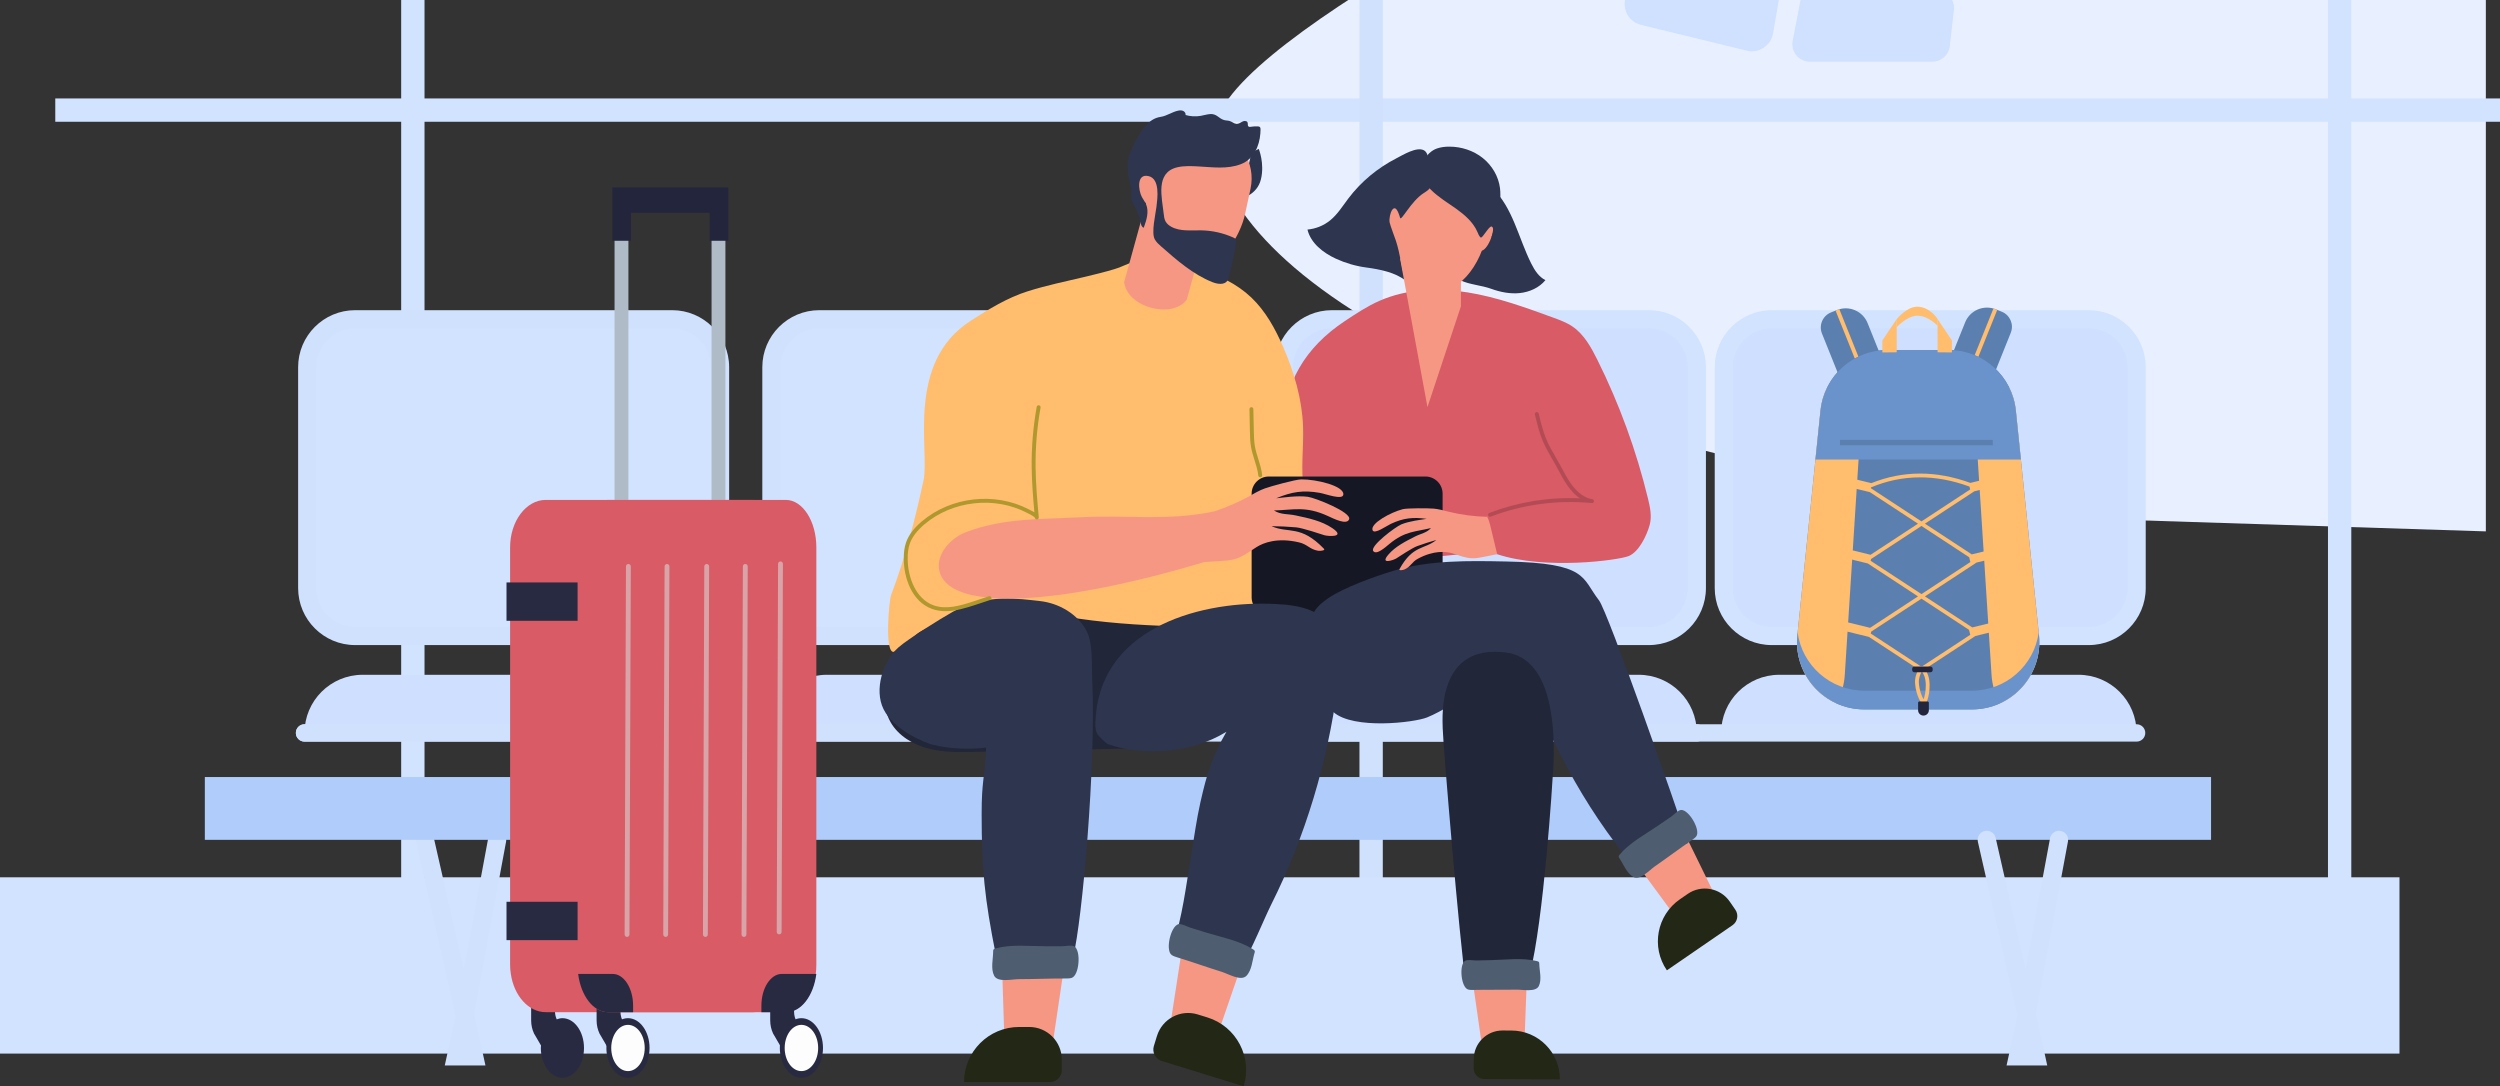 <svg width="359" height="156" viewBox="0 0 359 156" fill="none" xmlns="http://www.w3.org/2000/svg">
<rect x="0" y="0" width="359" height="156" fill="#333333" stroke="none"/>
<g clip-path="url(#clip0_2021_35576)">
<path d="M356.967 -35.561V76.306L301.26 74.529C205.702 64.145 172.193 34.713 174.614 18.022C175.505 11.716 189.903 1.65 207.422 -8.415L207.613 -8.543C213.538 -11.919 219.844 -15.296 226.088 -18.608C241.632 -26.635 256.921 -33.833 265.903 -37.974C271.254 -40.459 277.052 -41.478 282.913 -41.096C304.445 -39.567 281.349 -40.912 356.967 -35.561Z" fill="#E8F0FF"/>
<path d="M244.944 -10.514L253.906 -8.668C255.539 -8.332 256.611 -6.76 256.327 -5.117L254.612 4.802C254.308 6.565 252.574 7.701 250.837 7.277L235.649 3.576C233.318 3.008 232.496 0.116 234.179 -1.593L242.12 -9.656C242.855 -10.402 243.918 -10.725 244.944 -10.514Z" fill="#CFE1FF"/>
<path d="M259.603 -5.438L257.421 5.878C257.123 7.423 258.307 8.857 259.881 8.857H277.505C278.779 8.857 279.85 7.901 279.993 6.635L280.585 1.427C280.68 0.596 280.353 -0.227 279.714 -0.767L273.574 -5.963C273.182 -6.294 272.698 -6.498 272.187 -6.545L262.292 -7.458C261.01 -7.577 259.846 -6.703 259.603 -5.438Z" fill="#CFE1FF"/>
<path d="M359.343 14.137H7.938V17.485H359.343V14.137Z" fill="#D1E3FF"/>
<path d="M60.96 -107H57.609V148.104H60.96V-107Z" fill="#D1E3FF"/>
<path d="M337.647 -107H334.297V148.104H337.647V-107Z" fill="#D1E3FF"/>
<path d="M198.569 -107H195.219V148.104H198.569V-107Z" fill="#D0E1FD"/>
<path d="M344.566 125.979H0V151.295H344.566V125.979Z" fill="#D1E3FF"/>
<path d="M163.163 45.85H117.631C113.835 45.85 110.758 48.927 110.758 52.722V84.453C110.758 88.249 113.835 91.326 117.631 91.326H163.163C166.958 91.326 170.035 88.249 170.035 84.453V52.722C170.035 48.927 166.958 45.85 163.163 45.85Z" fill="#D1E3FF"/>
<path d="M163.181 92.633H117.648C113.138 92.633 109.469 88.964 109.469 84.454V52.722C109.469 48.211 113.138 44.542 117.648 44.542H163.181C167.691 44.542 171.361 48.211 171.361 52.722V84.454C171.361 88.964 167.691 92.633 163.181 92.633ZM117.648 47.157C114.58 47.157 112.083 49.653 112.083 52.722V84.454C112.083 87.522 114.58 90.019 117.648 90.019H163.181C166.249 90.019 168.746 87.522 168.746 84.454V52.722C168.746 49.653 166.249 47.157 163.181 47.157H117.648Z" fill="#D0E1FD"/>
<path d="M170.045 105.249H110.383C110.383 100.637 114.122 96.898 118.733 96.898H161.694C166.306 96.898 170.045 100.637 170.045 105.249Z" fill="#CEDFFF"/>
<path d="M170.041 106.496H43.733C43.044 106.496 42.484 105.938 42.484 105.249C42.484 104.559 43.044 104.001 43.733 104.001H170.041C170.73 104.001 171.289 104.559 171.289 105.249C171.289 105.938 170.73 106.496 170.041 106.496Z" fill="#D0E1FD"/>
<path d="M236.78 45.85H191.248C187.452 45.85 184.375 48.927 184.375 52.722V84.453C184.375 88.249 187.452 91.326 191.248 91.326H236.78C240.575 91.326 243.652 88.249 243.652 84.453V52.722C243.652 48.927 240.575 45.85 236.78 45.85Z" fill="#CEDFFF"/>
<path d="M236.79 92.633H191.259C186.748 92.633 183.078 88.964 183.078 84.454V52.722C183.078 48.211 186.748 44.542 191.259 44.542H236.79C241.301 44.542 244.971 48.211 244.971 52.722V84.454C244.971 88.964 241.301 92.633 236.79 92.633ZM191.259 47.157C188.189 47.157 185.693 49.653 185.693 52.722V84.454C185.693 87.522 188.189 90.019 191.259 90.019H236.79C239.86 90.019 242.356 87.522 242.356 84.454V52.722C242.356 49.653 239.86 47.157 236.79 47.157H191.259Z" fill="#D1E3FF"/>
<path d="M243.662 105.249H184C184 100.637 187.739 96.898 192.35 96.898H235.311C239.923 96.898 243.662 100.637 243.662 105.249Z" fill="#CEDFFF"/>
<path d="M243.651 106.496H117.342C116.653 106.496 116.094 105.938 116.094 105.249C116.094 104.559 116.653 104.001 117.342 104.001H243.651C244.34 104.001 244.899 104.559 244.899 105.249C244.899 105.938 244.34 106.496 243.651 106.496Z" fill="#D0E1FD"/>
<path d="M299.936 45.85H254.404C250.608 45.85 247.531 48.927 247.531 52.722V84.453C247.531 88.249 250.608 91.326 254.404 91.326H299.936C303.731 91.326 306.808 88.249 306.808 84.453V52.722C306.808 48.927 303.731 45.85 299.936 45.85Z" fill="#CEDFFF"/>
<path d="M299.947 92.633H254.415C249.904 92.633 246.234 88.964 246.234 84.454V52.722C246.234 48.211 249.904 44.542 254.415 44.542H299.947C304.457 44.542 308.126 48.211 308.126 52.722V84.454C308.126 88.964 304.457 92.633 299.947 92.633ZM254.415 47.157C251.346 47.157 248.849 49.653 248.849 52.722V84.454C248.849 87.522 251.346 90.019 254.415 90.019H299.947C303.015 90.019 305.512 87.522 305.512 84.454V52.722C305.512 49.653 303.015 47.157 299.947 47.157H254.415Z" fill="#D1E3FF"/>
<path d="M306.818 105.249H247.156C247.156 100.637 250.895 96.898 255.507 96.898H298.468C303.079 96.898 306.818 100.637 306.818 105.249Z" fill="#CEDFFF"/>
<path d="M306.814 106.496H180.506C179.817 106.496 179.258 105.938 179.258 105.249C179.258 104.559 179.817 104.001 180.506 104.001H306.814C307.503 104.001 308.062 104.559 308.062 105.249C308.062 105.938 307.503 106.496 306.814 106.496Z" fill="#D0E1FD"/>
<path d="M66.726 147C66.117 147 65.587 146.579 65.452 145.982L59.744 120.891C59.584 120.188 60.025 119.487 60.729 119.327C61.436 119.168 62.132 119.609 62.293 120.311L66.598 139.235L70.107 120.362C70.24 119.653 70.94 119.182 71.631 119.317C72.341 119.448 72.809 120.13 72.677 120.841L68.011 145.932C67.897 146.54 67.372 146.986 66.752 147H66.726Z" fill="#D0E1FD"/>
<path d="M317.508 120.601H61.906H29.414V111.583H317.508V120.601Z" fill="#B0CCFB"/>
<path d="M193.11 46.111C194.722 45.04 196.344 43.964 198.116 43.187C202.03 41.469 206.486 41.305 210.707 41.98C214.927 42.656 218.974 44.126 222.99 45.59C223.96 45.943 224.941 46.302 225.795 46.881C227.462 48.011 228.479 49.857 229.377 51.66C232.54 58.013 234.987 64.723 236.657 71.621C236.957 72.861 237.231 74.167 236.889 75.395C236.466 76.914 235.351 79.241 233.894 79.844C232.436 80.447 221.931 81.881 214.994 79.583C213.544 79.103 204.169 79.961 201.579 80.735C197.474 81.961 194.055 83.902 189.774 84.079C188.449 84.133 185.878 74.632 185.57 73.405C184.618 69.614 184.161 65.698 184.225 61.79C184.335 55.022 187.436 49.88 193.11 46.111Z" fill="#D85B66"/>
<path d="M214.129 41.469C215.449 41.949 216.864 42.233 218.26 42.083C219.657 41.932 221.035 41.313 221.925 40.227C220.983 39.768 220.383 38.823 219.909 37.888C218.038 34.193 217.256 29.777 214.237 26.941C214.369 31.664 212.087 36.288 209.75 40.263C210.997 40.867 212.75 40.968 214.129 41.469Z" fill="#2E354E"/>
<path d="M128.139 94.692C126.978 97.581 126.351 101.004 127.891 103.71C129.024 105.699 131.168 106.949 133.387 107.508C135.607 108.067 137.928 108.02 140.216 107.969C148.083 107.795 155.951 107.621 163.818 107.446C166.36 107.39 168.961 107.323 171.334 106.409C174.313 105.262 176.773 102.688 177.505 99.581C178.237 96.473 177.08 92.93 174.485 91.07C172.954 89.973 171.075 89.497 169.239 89.074C164.535 87.989 159.789 87.098 155.035 86.262C152.248 85.772 149.409 85.3 146.601 85.655C144.819 85.88 143.097 86.434 141.387 86.985C139.305 87.655 137.224 88.326 135.143 88.996C132.077 89.984 129.378 91.605 128.139 94.692Z" fill="#212638"/>
<path d="M139.379 46.072C129.996 52.099 133.534 64.748 132.621 68.988C131.429 74.522 129.975 80.177 127.955 85.465C127.669 86.215 126.967 94.082 128.412 93.587C128.978 93.393 131.261 91.434 131.7 91.027C132.657 90.14 142.483 86.004 145.403 86.248C148.322 86.493 148.26 87.628 151.135 88.196C156.259 89.208 161.481 89.647 166.699 89.862C171.804 90.072 177.186 90.004 181.633 87.49C182.634 86.924 183.577 86.239 184.653 85.836C186.471 85.156 188.482 85.342 190.413 85.538C191.867 80.511 188.121 75.564 187.249 70.403C186.742 67.398 187.226 64.32 187.12 61.274C186.981 57.32 185.843 53.454 184.266 49.825C183.136 47.227 181.745 44.683 179.694 42.727C177.611 40.742 174.971 39.496 172.236 38.684C169.934 38.002 166.295 36.776 163.903 37.251C162.617 37.506 161.291 38.27 160.016 38.652C158.667 39.056 157.299 39.397 155.929 39.722C153.141 40.385 150.326 40.961 147.591 41.825C144.634 42.76 142.006 44.383 139.379 46.072Z" fill="#FFBD6D"/>
<path d="M178.211 28.499C178.211 28.499 180.515 28.042 181.069 25.749C181.623 23.456 180.753 21.373 180.753 21.373L179.712 21.915L178.211 28.499Z" fill="#2E354E"/>
<path d="M164.561 29.157C163.383 28.814 162.641 27.636 162.904 26.419C163.179 25.145 164.434 24.336 165.708 24.611L165.854 24.643L165.959 24.158C166.772 20.398 170.479 18.008 174.24 18.821C178.001 19.634 180.39 23.342 179.577 27.102L178.795 30.722C178.113 33.877 175.16 39.038 172.31 36.183L170.425 43.01C168.44 45.811 161.924 44.247 161.422 40.524L164.561 29.157Z" fill="#F69784"/>
<path d="M180.989 19.159C180.846 20.987 180.046 22.86 178.192 23.574C176.258 24.318 174.148 24.014 172.135 23.902C171.124 23.846 170.035 23.788 169.041 24.027C165.861 24.791 166.868 28.405 167.104 30.673C167.144 31.06 167.188 31.459 167.376 31.801C167.561 32.136 167.872 32.386 168.208 32.569C169.495 33.271 171.06 33.048 172.526 33.078C174.095 33.11 175.658 33.461 177.09 34.103C177.236 34.168 177.39 34.245 177.466 34.385C177.54 34.522 177.524 34.687 177.504 34.841C177.365 35.946 176.778 38.513 176.529 39.599C176.471 39.855 176.405 40.12 176.247 40.33C175.773 40.963 174.788 40.795 174.055 40.498C171.307 39.385 169.022 37.393 166.794 35.436C166.434 35.121 166.068 34.797 165.832 34.381C165.29 33.426 165.941 30.775 166.069 29.685C166.209 28.5 166.619 25.698 164.945 25.292C163.168 24.862 163.462 27.35 163.979 28.303C164.167 28.649 164.413 28.963 164.57 29.325C165.032 30.389 164.638 31.611 164.242 32.701C163.941 32.617 163.848 32.245 163.787 31.938C163.643 31.215 163.395 30.512 163.051 29.859C162.823 29.427 162.55 29.005 162.469 28.524C162.369 27.94 162.586 27.355 162.397 26.794C162.225 26.287 162.102 25.785 162.025 25.249C161.869 24.152 161.838 22.941 162.304 21.911C162.893 20.605 163.463 19.228 164.426 18.143C165.07 17.417 165.737 16.922 166.653 16.786C167.586 16.648 168.318 16.053 169.234 15.88C169.466 15.837 169.716 15.835 169.927 15.942C170.137 16.05 170.294 16.287 170.25 16.519C170.952 16.721 171.701 16.762 172.421 16.637C172.871 16.559 173.31 16.417 173.765 16.381C174.714 16.305 174.991 17.002 175.759 17.235C176.116 17.343 176.391 17.268 176.772 17.451C177.143 17.629 177.344 17.863 177.794 17.766C178.148 17.689 178.386 17.352 178.803 17.374C178.931 17.38 179.066 17.429 179.131 17.538C179.244 17.725 179.115 18.017 179.281 18.161C179.381 18.248 179.532 18.224 179.663 18.201C179.992 18.144 180.328 18.129 180.661 18.155C180.743 18.162 180.829 18.173 180.895 18.224C181.005 18.309 181.014 18.469 181.013 18.608C181.011 18.791 181.004 18.975 180.989 19.159Z" fill="#2E354E"/>
<path d="M154.221 129.277L151.109 150.269L144.216 148.84L143.523 127.006L154.221 129.277Z" fill="#F69784"/>
<path d="M146.351 147.473H147.794C150.378 147.473 152.473 149.567 152.473 152.151V153.667C152.473 154.617 151.702 155.387 150.752 155.387H138.438C138.438 151.016 141.981 147.473 146.351 147.473Z" fill="#232716"/>
<path d="M171.255 126.393L168.023 147.366L175.03 148.039L182.146 127.385L171.255 126.393Z" fill="#F69784"/>
<path d="M173.373 146.099L171.995 145.673C169.527 144.909 166.906 146.291 166.142 148.76L165.694 150.208C165.414 151.116 165.922 152.079 166.829 152.359L178.594 156C179.886 151.824 177.548 147.391 173.373 146.099Z" fill="#232716"/>
<path d="M204.689 68.427H182.203C180.84 68.427 179.734 69.532 179.734 70.896V85.769C179.734 87.133 180.84 88.238 182.203 88.238H204.689C206.053 88.238 207.158 87.133 207.158 85.769V70.896C207.158 69.532 206.053 68.427 204.689 68.427Z" fill="#151824"/>
<path d="M136.847 87.843C141.624 85.198 146.43 86.005 149.256 86.302C152.083 86.6 154.846 88.207 156.108 90.753C156.957 92.466 156.747 95.494 156.839 97.404C157.436 109.923 155.355 132.446 154.134 137.255C150.519 135.385 146.895 135.985 143.028 137.255C141.364 128.919 140.964 124.783 140.964 116.912C140.964 112.064 141.361 112.191 141.609 107.349C140.028 107.576 136.702 107.689 133.708 106.882C132.967 106.682 128.397 104.937 126.868 101.819C125.511 99.049 126.753 94.964 129.024 92.961C130.348 91.794 135.038 88.844 136.847 87.843Z" fill="#2E354E"/>
<path d="M157.292 103.847C157.275 104.5 157.331 105.223 157.797 105.68C158.096 105.973 158.777 106.754 159.173 106.891C163.842 108.512 170.809 108.35 176.12 105.079C174.031 108.685 173.301 111.14 172.381 115.205C171.828 117.644 171.498 120.127 171.086 122.593C170.238 127.673 169.868 131.276 168.332 136.192C170.686 136.843 176.404 138.72 178.073 139.245C179.885 136.083 181.515 131.954 182.565 129.854C187.49 120.004 190.587 109.566 192.08 98.655C192.402 96.298 192.329 91.73 190.967 89.778C189.111 87.119 185.373 86.782 182.131 86.698C171.761 86.429 157.637 90.457 157.292 103.847Z" fill="#2E354E"/>
<path d="M180.126 136.467C180.08 136.413 180.016 136.37 179.955 136.331C177.957 135.061 175.395 134.595 173.145 133.899C172.404 133.67 171.664 133.439 170.923 133.211C170.505 133.083 169.658 132.6 169.239 132.705C168.092 132.994 167.306 136.511 168.269 137.149C168.512 137.31 168.796 137.397 169.075 137.483C171.214 138.137 173.292 138.89 175.434 139.552C176.393 139.849 178.195 140.945 178.986 140.129C179.786 139.306 179.833 137.861 180.158 136.82C180.182 136.743 180.205 136.663 180.188 136.584C180.178 136.54 180.155 136.501 180.126 136.467Z" fill="#4F5D70"/>
<path d="M210.188 131.9L212.848 150.431L218.934 149.199L219.634 129.94L210.188 131.9Z" fill="#F69784"/>
<path d="M217.05 147.984L215.777 147.978C213.498 147.967 211.642 149.807 211.631 152.086L211.625 153.423C211.621 154.261 212.297 154.944 213.135 154.948L223.999 154.998C224.017 151.142 220.906 148.001 217.05 147.984Z" fill="#232716"/>
<path d="M142.752 136.273C142.812 136.235 142.886 136.213 142.955 136.194C145.24 135.571 147.824 135.883 150.18 135.883C150.956 135.883 151.731 135.881 152.506 135.883C152.943 135.884 153.895 135.673 154.264 135.897C155.275 136.512 154.987 140.105 153.878 140.429C153.598 140.511 153.301 140.511 153.008 140.51C150.773 140.503 148.564 140.607 146.323 140.607C145.319 140.607 143.273 141.122 142.758 140.108C142.238 139.086 142.62 137.691 142.617 136.601C142.617 136.521 142.618 136.436 142.658 136.367C142.681 136.327 142.714 136.297 142.752 136.273Z" fill="#4F5D70"/>
<path d="M237.7 111.062L246.361 128.76L240.336 131.292L228.32 114.952L237.7 111.062Z" fill="#F69784"/>
<path d="M241.256 129.12L242.36 128.361C244.336 127.002 247.041 127.503 248.4 129.48L249.198 130.64C249.697 131.367 249.513 132.361 248.787 132.861L239.364 139.339C237.065 135.995 237.912 131.42 241.256 129.12Z" fill="#232716"/>
<path d="M213.607 32.928C212.756 38.446 209.11 42.464 205.465 41.901C201.819 41.339 199.554 36.409 200.406 30.891C201.257 25.373 204.903 21.355 208.548 21.918C212.194 22.48 214.459 27.41 213.607 32.928Z" fill="#F69784"/>
<path d="M201.06 32.253C201.06 33.569 200.67 34.636 200.19 34.636C199.71 34.636 199.32 33.569 199.32 32.253C199.32 30.936 199.71 29.869 200.19 29.869C200.671 29.869 201.06 30.936 201.06 32.253Z" fill="#F69784"/>
<path d="M214.125 34.171C213.708 35.325 213.029 36.138 212.608 35.986C212.187 35.834 212.182 34.775 212.599 33.621C213.015 32.466 213.694 31.654 214.115 31.805C214.537 31.957 214.541 33.016 214.125 34.171Z" fill="#F69784"/>
<path d="M205.454 27.219C206.525 28.314 208.015 29.196 209.095 29.97C210.329 30.856 211.537 31.889 212.144 33.282C212.272 33.575 212.38 33.892 212.618 34.104C212.857 34.316 213.865 32.324 214.222 32.538C214.681 32.838 214.302 33.834 214.077 34.257C214.666 33.539 215.702 29.478 215.402 27.033C215.193 25.332 214.255 23.749 212.915 22.683C211.574 21.616 209.853 21.061 208.14 21.057C207.529 21.055 206.911 21.123 206.335 21.326C204.736 21.892 203.674 23.918 204.329 25.579C204.565 26.177 204.966 26.72 205.454 27.219Z" fill="#2E354E"/>
<path d="M205.337 25.599C205.442 25.921 205.573 26.255 205.514 26.588C205.417 27.134 204.871 27.457 204.405 27.756C202.661 28.869 201.202 31.814 201.059 31.294C200.242 28.339 199.391 30.891 199.544 31.909C199.601 32.285 200.317 34.172 200.438 34.533C201.075 36.444 201.223 38.41 201.861 40.322C200.412 39.108 198.053 38.659 196.18 38.41C194.675 38.209 193.201 37.781 191.823 37.144C189.995 36.298 188.225 34.921 187.75 32.965C188.936 32.861 190.088 32.395 191.011 31.643C192.07 30.781 192.799 29.591 193.622 28.501C195.45 26.083 197.844 24.101 200.542 22.723C201.44 22.265 203.422 21.03 204.465 21.576C205.508 22.122 204.982 24.52 205.337 25.599Z" fill="#2E354E"/>
<path d="M209.787 43.989L204.984 58.462L201.047 37.102H209.787V43.989Z" fill="#F69784"/>
<path d="M187.76 91.046C187.508 92.934 188.298 95.688 188.526 97.579C188.755 99.47 190.057 101.004 191.489 102.261C194.375 104.796 203.085 103.77 204.934 103.019C209.251 101.268 214.028 96.753 218.264 94.811C222.029 105.462 227.313 115.747 234.59 124.389C237.477 122.249 238.951 122.123 242.384 121.062C240.794 116.003 230.873 87.837 229.622 86.222C227.092 82.955 228.027 80.867 216.299 80.631C210.833 80.52 205.243 80.415 199.982 82.002C197.405 82.78 192.977 84.373 190.747 85.892C188.605 87.352 188.092 88.554 187.76 91.046Z" fill="#2E354E"/>
<path d="M210.463 140.931C214.208 141.068 215.973 140.69 219.655 139.995C221.681 132.204 222.937 112.355 223.049 110.316C223.332 105.157 223.084 94.593 216.289 93.706C206.472 92.424 207.136 102.692 207.169 104.538C207.209 106.78 209.624 135.474 210.463 140.931Z" fill="#212638"/>
<path d="M220.908 138.085C220.853 138.052 220.785 138.033 220.721 138.017C218.624 137.493 216.269 137.829 214.119 137.875C213.411 137.89 212.703 137.904 211.996 137.921C211.596 137.93 210.723 137.756 210.391 137.968C209.48 138.549 209.814 141.823 210.832 142.097C211.089 142.167 211.361 142.161 211.628 142.154C213.669 142.104 215.687 142.156 217.733 142.112C218.65 142.092 220.527 142.522 220.978 141.587C221.433 140.643 221.057 139.377 221.038 138.382C221.036 138.309 221.033 138.232 220.996 138.169C220.974 138.133 220.944 138.107 220.908 138.085Z" fill="#4F5D70"/>
<path d="M232.461 122.895C232.488 122.832 232.535 122.774 232.58 122.721C234.054 120.979 236.278 119.815 238.149 118.529C238.765 118.105 239.379 117.68 239.996 117.259C240.344 117.021 240.984 116.333 241.4 116.31C242.538 116.246 244.272 119.257 243.568 120.12C243.39 120.338 243.154 120.5 242.922 120.659C241.142 121.874 239.445 123.163 237.665 124.388C236.867 124.936 235.523 126.461 234.561 125.938C233.589 125.41 233.131 124.093 232.534 123.229C232.49 123.165 232.444 123.098 232.438 123.021C232.435 122.977 232.444 122.935 232.461 122.895Z" fill="#4F5D70"/>
<path d="M96.522 45.85H50.99C47.194 45.85 44.117 48.927 44.117 52.722V84.453C44.117 88.249 47.194 91.326 50.99 91.326H96.522C100.318 91.326 103.395 88.249 103.395 84.453V52.722C103.395 48.927 100.318 45.85 96.522 45.85Z" fill="#D1E3FF"/>
<path d="M96.524 92.633H50.993C46.482 92.633 42.812 88.964 42.812 84.454V52.722C42.812 48.211 46.482 44.542 50.993 44.542H96.524C101.034 44.542 104.704 48.211 104.704 52.722V84.454C104.704 88.964 101.034 92.633 96.524 92.633ZM50.993 47.157C47.924 47.157 45.427 49.653 45.427 52.722V84.454C45.427 87.522 47.924 90.019 50.993 90.019H96.524C99.593 90.019 102.09 87.522 102.09 84.454V52.722C102.09 49.653 99.593 47.157 96.524 47.157H50.993Z" fill="#D0E1FD"/>
<path d="M103.388 105.249H43.727C43.727 100.637 47.465 96.898 52.077 96.898H95.038C99.65 96.898 103.388 100.637 103.388 105.249Z" fill="#CEDFFF"/>
<path d="M69.713 153.005H63.867L65.472 145.691H68.107L69.713 153.005Z" fill="#D0E1FD"/>
<path d="M291.009 147C290.399 147 289.87 146.579 289.734 145.982L284.025 120.891C283.865 120.188 284.306 119.487 285.01 119.327C285.713 119.168 286.414 119.609 286.574 120.311L290.88 139.235L294.389 120.362C294.521 119.653 295.221 119.182 295.912 119.317C296.622 119.448 297.09 120.13 296.959 120.841L292.294 145.932C292.18 146.54 291.654 146.986 291.034 147H291.009Z" fill="#D0E1FD"/>
<path d="M293.986 153.005H288.141L289.746 145.691H292.381L293.986 153.005Z" fill="#D0E1FD"/>
<path d="M103.395 106.496H43.733C43.044 106.496 42.484 105.938 42.484 105.249C42.484 104.559 43.044 104.001 43.733 104.001H103.395C104.084 104.001 104.643 104.559 104.643 105.249C104.643 105.938 104.084 106.496 103.395 106.496Z" fill="#D0E1FD"/>
<path d="M80.764 146.21C80.478 146.21 80.207 146.281 79.944 146.381C79.801 146.046 79.698 145.676 79.698 145.265L79.67 143.527H76.273V146.508C76.273 147.205 76.42 147.839 76.677 148.385V148.398C76.732 148.499 76.788 148.588 76.842 148.677L77.691 150.136C77.684 150.255 77.665 150.369 77.665 150.491C77.665 152.855 79.052 154.772 80.764 154.772C82.475 154.772 83.862 152.855 83.862 150.491C83.862 148.127 82.475 146.21 80.764 146.21Z" fill="#282A41"/>
<path d="M90.24 33.465H88.25V71.787H90.24V33.465Z" fill="#AFBBC7"/>
<path d="M104.17 33.465H102.18V71.787H104.17V33.465Z" fill="#AFBBC7"/>
<path d="M101.899 26.913H99.205H93.306H90.612H87.922V30.557V34.574H90.612V30.557H93.306H99.205H101.899V34.574H104.59V30.557V26.913H101.899Z" fill="#23253C"/>
<path d="M87.078 150.491C87.078 148.126 88.465 146.21 90.177 146.21C91.888 146.21 93.275 148.126 93.275 150.491C93.275 152.855 91.888 154.771 90.177 154.771C88.465 154.771 87.078 152.854 87.078 150.491Z" fill="#282A41"/>
<path d="M113.306 78.61V138.525C113.306 142.292 111.007 145.348 108.184 145.348H78.371C75.892 145.348 73.813 142.989 73.355 139.856C73.288 139.425 73.25 138.981 73.25 138.525V78.61C73.25 74.843 75.549 71.786 78.371 71.786H108.184C111.007 71.786 113.306 74.843 113.306 78.61Z" fill="#D85B66"/>
<path d="M92.438 150.528C92.438 152.241 91.428 153.636 90.18 153.636C89.564 153.636 89.005 153.293 88.601 152.735L86.241 148.677C86.186 148.588 86.131 148.499 86.076 148.398V148.385C85.819 147.839 85.672 147.206 85.672 146.508V143.527H89.069L89.097 145.265C89.097 146.407 89.73 147.396 90.538 147.459C91.612 147.688 92.438 148.969 92.438 150.528Z" fill="#282A41"/>
<path d="M117.227 78.61V138.525C117.227 142.292 115.259 145.348 112.841 145.348H87.315C85.192 145.348 83.411 142.989 83.019 139.856C82.962 139.425 82.93 138.981 82.93 138.525V78.61C82.93 74.843 84.897 71.786 87.315 71.786H112.841C115.259 71.786 117.227 74.843 117.227 78.61Z" fill="#D85B66"/>
<path d="M90.912 144.41V145.348H87.319C85.195 145.348 83.415 142.989 83.023 139.856H87.98C89.597 139.856 90.912 141.899 90.912 144.41Z" fill="#282A41"/>
<path d="M109.336 144.41V145.348H112.929C115.052 145.348 116.832 142.989 117.224 139.856H112.267C110.651 139.856 109.336 141.899 109.336 144.41Z" fill="#282A41"/>
<path d="M82.942 83.638H72.734V89.147H82.942V83.638Z" fill="#282A41"/>
<path d="M82.942 129.495H72.734V135.004H82.942V129.495Z" fill="#282A41"/>
<path d="M87.773 150.49C87.773 148.656 88.85 147.17 90.177 147.17C91.504 147.17 92.581 148.656 92.581 150.49C92.581 152.324 91.504 153.811 90.177 153.811C88.85 153.811 87.773 152.324 87.773 150.49Z" fill="#FDFDFD"/>
<path d="M111.984 150.491C111.984 148.126 113.372 146.21 115.083 146.21C116.794 146.21 118.181 148.126 118.181 150.491C118.181 152.855 116.794 154.771 115.083 154.771C113.372 154.771 111.984 152.854 111.984 150.491Z" fill="#282A41"/>
<path d="M117.368 150.528C117.368 152.241 116.358 153.636 115.109 153.636C114.494 153.636 113.934 153.293 113.53 152.735L111.171 148.677C111.116 148.588 111.061 148.499 111.005 148.398V148.385C110.748 147.839 110.602 147.206 110.602 146.508V143.527H113.998L114.026 145.265C114.026 146.407 114.66 147.396 115.468 147.459C116.541 147.688 117.368 148.969 117.368 150.528Z" fill="#282A41"/>
<path d="M112.68 150.49C112.68 148.656 113.756 147.17 115.083 147.17C116.411 147.17 117.487 148.656 117.487 150.49C117.487 152.324 116.411 153.811 115.083 153.811C113.755 153.811 112.68 152.324 112.68 150.49Z" fill="#FDFDFD"/>
<path d="M90.044 134.541C89.851 134.539 89.694 134.383 89.695 134.19L89.888 81.335C89.888 81.144 90.045 80.987 90.237 80.987C90.43 80.989 90.587 81.146 90.586 81.339L90.392 134.194C90.392 134.385 90.236 134.541 90.044 134.541Z" fill="#D8A4A8"/>
<path d="M95.591 134.541C95.398 134.539 95.241 134.383 95.242 134.19L95.434 81.335C95.434 81.144 95.591 80.987 95.783 80.987C95.976 80.989 96.132 81.146 96.131 81.339L95.939 134.194C95.939 134.385 95.783 134.541 95.591 134.541Z" fill="#D8A4A8"/>
<path d="M101.294 134.541C101.101 134.539 100.944 134.383 100.945 134.19L101.136 81.335C101.136 81.144 101.293 80.987 101.485 80.987C101.678 80.989 101.834 81.146 101.834 81.339L101.642 134.194C101.642 134.385 101.486 134.541 101.294 134.541Z" fill="#D8A4A8"/>
<path d="M106.833 134.541C106.64 134.539 106.483 134.383 106.484 134.19L106.676 81.335C106.676 81.144 106.833 80.987 107.025 80.987C107.218 80.989 107.374 81.146 107.374 81.339L107.181 134.194C107.181 134.385 107.025 134.541 106.833 134.541Z" fill="#D8A4A8"/>
<path d="M111.888 134.174C111.694 134.172 111.538 134.016 111.539 133.823L111.73 80.968C111.73 80.776 111.887 80.62 112.079 80.62C112.272 80.622 112.428 80.778 112.427 80.972L112.236 133.826C112.236 134.018 112.08 134.174 111.888 134.174Z" fill="#D8A4A8"/>
<path d="M262.926 44.866L263.787 44.52C265.519 43.824 267.49 44.665 268.187 46.398L270.071 51.086L263.911 53.561L261.634 47.895C261.155 46.702 261.734 45.345 262.926 44.866Z" fill="#5B80AF"/>
<path d="M264.124 44.387L263.586 44.603L266.729 52.431L267.268 52.215L264.124 44.387Z" fill="#FFBD6D"/>
<path d="M286.469 53.457L280.309 50.982L282.193 46.294C282.889 44.561 284.861 43.72 286.594 44.416L287.454 44.762C288.646 45.241 289.225 46.598 288.746 47.79L286.469 53.457Z" fill="#5B80AF"/>
<path d="M283.118 52.112L283.656 52.328L286.802 44.501L286.264 44.285L283.118 52.112Z" fill="#FFBD6D"/>
<path d="M283.181 101.871H267.72C266.281 101.871 264.928 101.562 263.706 101.005C260.063 99.342 257.658 95.483 258.099 91.206L261.425 58.947C261.548 57.772 261.873 56.666 262.376 55.66C263.953 52.443 267.272 50.262 271.046 50.262H279.855C284.812 50.262 288.966 54.013 289.476 58.947L292.802 91.206C293.389 96.914 288.911 101.871 283.181 101.871Z" fill="#5B80AF"/>
<path d="M266.985 64.539L264.912 96.906C264.82 98.399 264.387 99.791 263.706 101.005C260.063 99.342 257.658 95.483 258.099 91.206L261.425 58.947C261.548 57.772 261.873 56.666 262.376 55.66C265.361 57.486 267.225 60.858 266.985 64.539Z" fill="#FFBD6D"/>
<path d="M283.911 64.539L285.984 96.906C286.077 98.399 286.51 99.791 287.191 101.005C290.833 99.342 293.238 95.483 292.798 91.206L289.472 58.947C289.348 57.772 289.024 56.666 288.521 55.66C285.535 57.486 283.672 60.858 283.911 64.539Z" fill="#FFBD6D"/>
<path d="M290.201 65.985H260.695L261.422 58.947C261.933 54.013 266.086 50.262 271.044 50.262H279.853C284.81 50.262 288.963 54.013 289.474 58.947L290.201 65.985Z" fill="#6A93CB"/>
<path d="M283.173 101.871H267.72C261.981 101.871 257.511 96.913 258.099 91.205L258.138 90.842C258.779 95.505 262.778 99.179 267.72 99.179H283.173C288.115 99.179 292.113 95.505 292.755 90.842L292.794 91.205C293.382 96.913 288.912 101.871 283.173 101.871Z" fill="#6A93CB"/>
<path d="M272.367 50.588V46.785V45.818L272.12 46.186L270.305 48.894V50.609L272.367 50.588Z" fill="#FFBD6D"/>
<path d="M278.234 50.588V46.785V45.818L278.481 46.186L280.297 48.894V50.609L278.234 50.588Z" fill="#FFBD6D"/>
<path d="M272.375 46.978V45.818C272.375 45.818 273.794 44.042 275.309 44.042C277.145 44.042 278.278 45.854 278.241 45.818V46.785C278.241 46.785 276.952 45.338 275.324 45.338C273.858 45.338 272.375 46.978 272.375 46.978Z" fill="#FFBD6D"/>
<path d="M286.164 63.168H264.219V63.942H286.164V63.168Z" fill="#5B80AF"/>
<path d="M283.659 91.332L286.56 90.622L286.25 89.355L283.215 90.097L276.421 85.641L283.824 80.786L286.133 80.221L285.823 78.954L283.143 79.609L276.421 75.2L283.511 70.55L286.133 69.909L285.823 68.642L282.943 69.346C278.017 67.546 273.245 67.558 268.725 69.381L265.698 68.642L265.388 69.909L268.51 70.673L268.511 70.668L275.422 75.2L268.612 79.666L265.698 78.954L265.388 80.221L268.211 80.912L275.422 85.641L268.541 90.154L265.271 89.355L264.961 90.622L268.374 91.457L275.505 96.13C275.277 96.519 274.938 97.246 275.005 98.14C275.147 100.054 276.021 101.116 276.058 101.16L276.296 101.444L276.498 101.134C276.523 101.095 277.109 100.173 277.091 98.338C277.078 97.123 276.687 96.457 276.39 96.1L283.659 91.332ZM268.65 70.103L268.678 69.988C273.161 68.109 277.91 68.068 282.815 69.874L282.916 70.285L275.922 74.872L268.65 70.103ZM268.622 80.526L268.684 80.274L275.922 75.528L282.776 80.023L282.943 80.708L275.922 85.313L268.622 80.526ZM282.757 90.451L282.929 91.156L275.987 95.71L275.853 95.622L275.811 95.676L268.637 90.974L268.703 90.703L275.922 85.969L282.757 90.451ZM276.225 100.423C275.98 99.99 275.633 99.202 275.552 98.099C275.498 97.378 275.776 96.751 275.965 96.416C276.193 96.69 276.532 97.277 276.543 98.344C276.552 99.329 276.373 100.023 276.225 100.423Z" fill="#FFBD6D"/>
<path d="M275.639 100.727H276.783C276.894 100.727 276.984 100.817 276.984 100.928V101.986C276.984 102.411 276.639 102.757 276.214 102.757H276.208C275.783 102.757 275.438 102.411 275.438 101.986V100.928C275.438 100.817 275.528 100.727 275.639 100.727Z" fill="#23253C"/>
<path d="M277.214 95.715H274.906C274.729 95.715 274.586 95.858 274.586 96.035V96.216C274.586 96.393 274.729 96.537 274.906 96.537H277.214C277.391 96.537 277.535 96.393 277.535 96.216V96.035C277.535 95.858 277.391 95.715 277.214 95.715Z" fill="#23253C"/>
<path d="M213.642 74.215C211.721 74.178 209.805 73.925 207.94 73.464C207.25 73.294 206.563 73.094 205.855 73.036C205.121 72.975 202.1 72.95 201.431 73.121C199.727 73.559 196.743 75.164 197.1 76.135C197.341 76.793 199.1 75.516 199.735 75.221C201.537 74.381 202.901 74.238 204.871 74.508C204.041 74.647 202.42 74.812 201.231 75.3C200.419 75.633 196.692 78.409 197.196 79.128C197.638 79.758 198.922 78.605 199.514 78.113C201.763 76.245 203.249 76.377 205.495 75.825C204.849 76.54 204.034 76.616 203.176 77.055C201.808 77.755 200.372 78.473 199.371 79.64C198.073 81.156 200.179 80.405 200.509 80.188C200.84 79.97 202.799 78.68 203.48 78.431C204.501 78.06 205.214 77.839 206.26 77.542C204.529 78.939 202.888 78.236 200.964 81.731C200.833 81.968 201.457 81.88 201.703 81.767C202.613 81.346 202.713 80.716 203.594 80.24C205.892 78.998 207.662 79.176 208.6 79.471C209.538 79.765 210.47 80.153 211.452 80.169C212 80.178 212.543 80.071 213.08 79.964C213.719 79.837 214.357 79.71 214.996 79.583C214.68 78.273 214.364 76.963 214.048 75.653C213.92 75.121 213.787 74.58 213.5 74.115L213.642 74.215Z" fill="#F69784"/>
<path d="M187.784 71.338C186.233 71.14 184.276 71.456 183.256 71.555C185.486 70.616 187.135 70.355 189.518 70.773C190.358 70.92 192.828 71.866 192.904 71.016C193.017 69.762 189.003 68.817 186.862 68.84C186.023 68.85 182.479 69.832 181.636 70.135C180.822 70.426 180.078 70.878 179.321 71.296C177.773 72.151 176.136 72.829 174.467 73.411C167.935 74.856 161.759 73.923 155.078 74.281C149.557 74.577 144.082 74.354 138.676 76.434C136.235 77.374 134.071 80.037 135.042 82.466C135.756 84.251 137.802 85.076 139.682 85.477C150.745 87.834 172.955 80.638 172.956 80.713C173.747 80.661 174.538 80.609 175.329 80.557C175.994 80.513 176.666 80.468 177.307 80.284C178.456 79.955 179.429 79.205 180.439 78.564C181.448 77.922 183.473 77.154 186.565 77.889C187.751 78.17 188.068 78.88 189.269 79.087C189.594 79.144 190.355 79.049 190.127 78.812C186.763 75.311 185.057 76.655 182.581 75.559C183.904 75.578 184.811 75.612 186.129 75.727C187.008 75.804 189.718 76.704 190.174 76.855C190.631 77.006 193.344 77.224 191.339 75.852C189.795 74.796 187.881 74.405 186.052 74.014C184.905 73.769 183.924 73.936 182.938 73.3C185.753 73.24 187.457 72.616 190.69 74.103C191.541 74.494 193.414 75.445 193.735 74.565C194.101 73.561 188.844 71.473 187.784 71.338Z" fill="#F69784"/>
<path d="M135.782 87.765C135.12 87.765 134.471 87.668 133.837 87.437C130.898 86.363 129.815 82.945 129.782 80.344C129.769 79.369 129.87 78.599 130.101 77.923C130.464 76.863 131.206 75.866 132.368 74.878C136.547 71.321 142.865 70.608 147.732 73.142L147.914 73.234C148.136 73.343 148.352 73.453 148.539 73.57C148.351 71.45 148.173 69.274 148.149 67.119C148.116 64.213 148.359 61.287 148.871 58.424C148.898 58.271 149.046 58.179 149.197 58.198C149.349 58.225 149.45 58.372 149.423 58.524C148.917 61.353 148.677 64.242 148.709 67.111C148.736 69.506 148.954 71.935 149.166 74.283C149.179 74.428 149.078 74.559 148.934 74.584C148.79 74.609 148.651 74.519 148.614 74.376C148.565 74.179 147.888 73.847 147.666 73.736L147.472 73.64C142.803 71.203 136.741 71.892 132.731 75.305C131.648 76.228 130.961 77.143 130.632 78.104C130.423 78.719 130.331 79.427 130.342 80.337C130.376 82.951 131.529 85.998 134.031 86.912C135.828 87.574 137.845 87.006 139.925 86.317L142.012 85.626C142.159 85.577 142.318 85.657 142.367 85.805C142.415 85.952 142.335 86.11 142.188 86.159L140.102 86.85C138.624 87.338 137.175 87.765 135.782 87.765Z" fill="#AF982D"/>
<path d="M180.97 68.54C180.828 68.54 180.706 68.434 180.691 68.289C180.614 67.54 180.389 66.827 180.151 66.074C179.965 65.48 179.771 64.868 179.658 64.238C179.518 63.454 179.502 62.666 179.487 61.904L179.422 58.76C179.418 58.605 179.542 58.478 179.696 58.474C179.859 58.466 179.978 58.594 179.982 58.748L180.047 61.892C180.062 62.633 180.078 63.4 180.21 64.138C180.316 64.732 180.504 65.329 180.686 65.904C180.921 66.654 181.165 67.426 181.249 68.231C181.264 68.386 181.152 68.523 180.999 68.538C180.989 68.54 180.979 68.54 180.97 68.54Z" fill="#AF982D"/>
<path d="M213.968 74.202C213.855 74.202 213.748 74.135 213.706 74.023C213.651 73.878 213.723 73.716 213.868 73.66C217.996 72.086 222.451 71.354 226.88 71.561C225.914 70.912 225.034 69.83 224.218 68.296C223.659 67.245 223.21 66.459 222.834 65.802C221.686 63.794 221.211 62.964 220.415 59.525C220.38 59.374 220.474 59.224 220.626 59.189C220.777 59.142 220.927 59.247 220.961 59.397C221.738 62.757 222.201 63.566 223.32 65.524C223.699 66.185 224.151 66.975 224.713 68.033C225.891 70.251 227.18 71.445 228.653 71.686C228.801 71.709 228.905 71.848 228.886 71.999C228.866 72.15 228.723 72.277 228.58 72.24C223.679 71.761 218.665 72.433 214.067 74.185C214.034 74.197 214 74.202 213.968 74.202Z" fill="#B34B54"/>
</g>
<defs>
<clipPath id="clip0_2021_35576">
<rect width="359" height="157" fill="white" transform="translate(0 -1)"/>
</clipPath>
</defs>
</svg>
